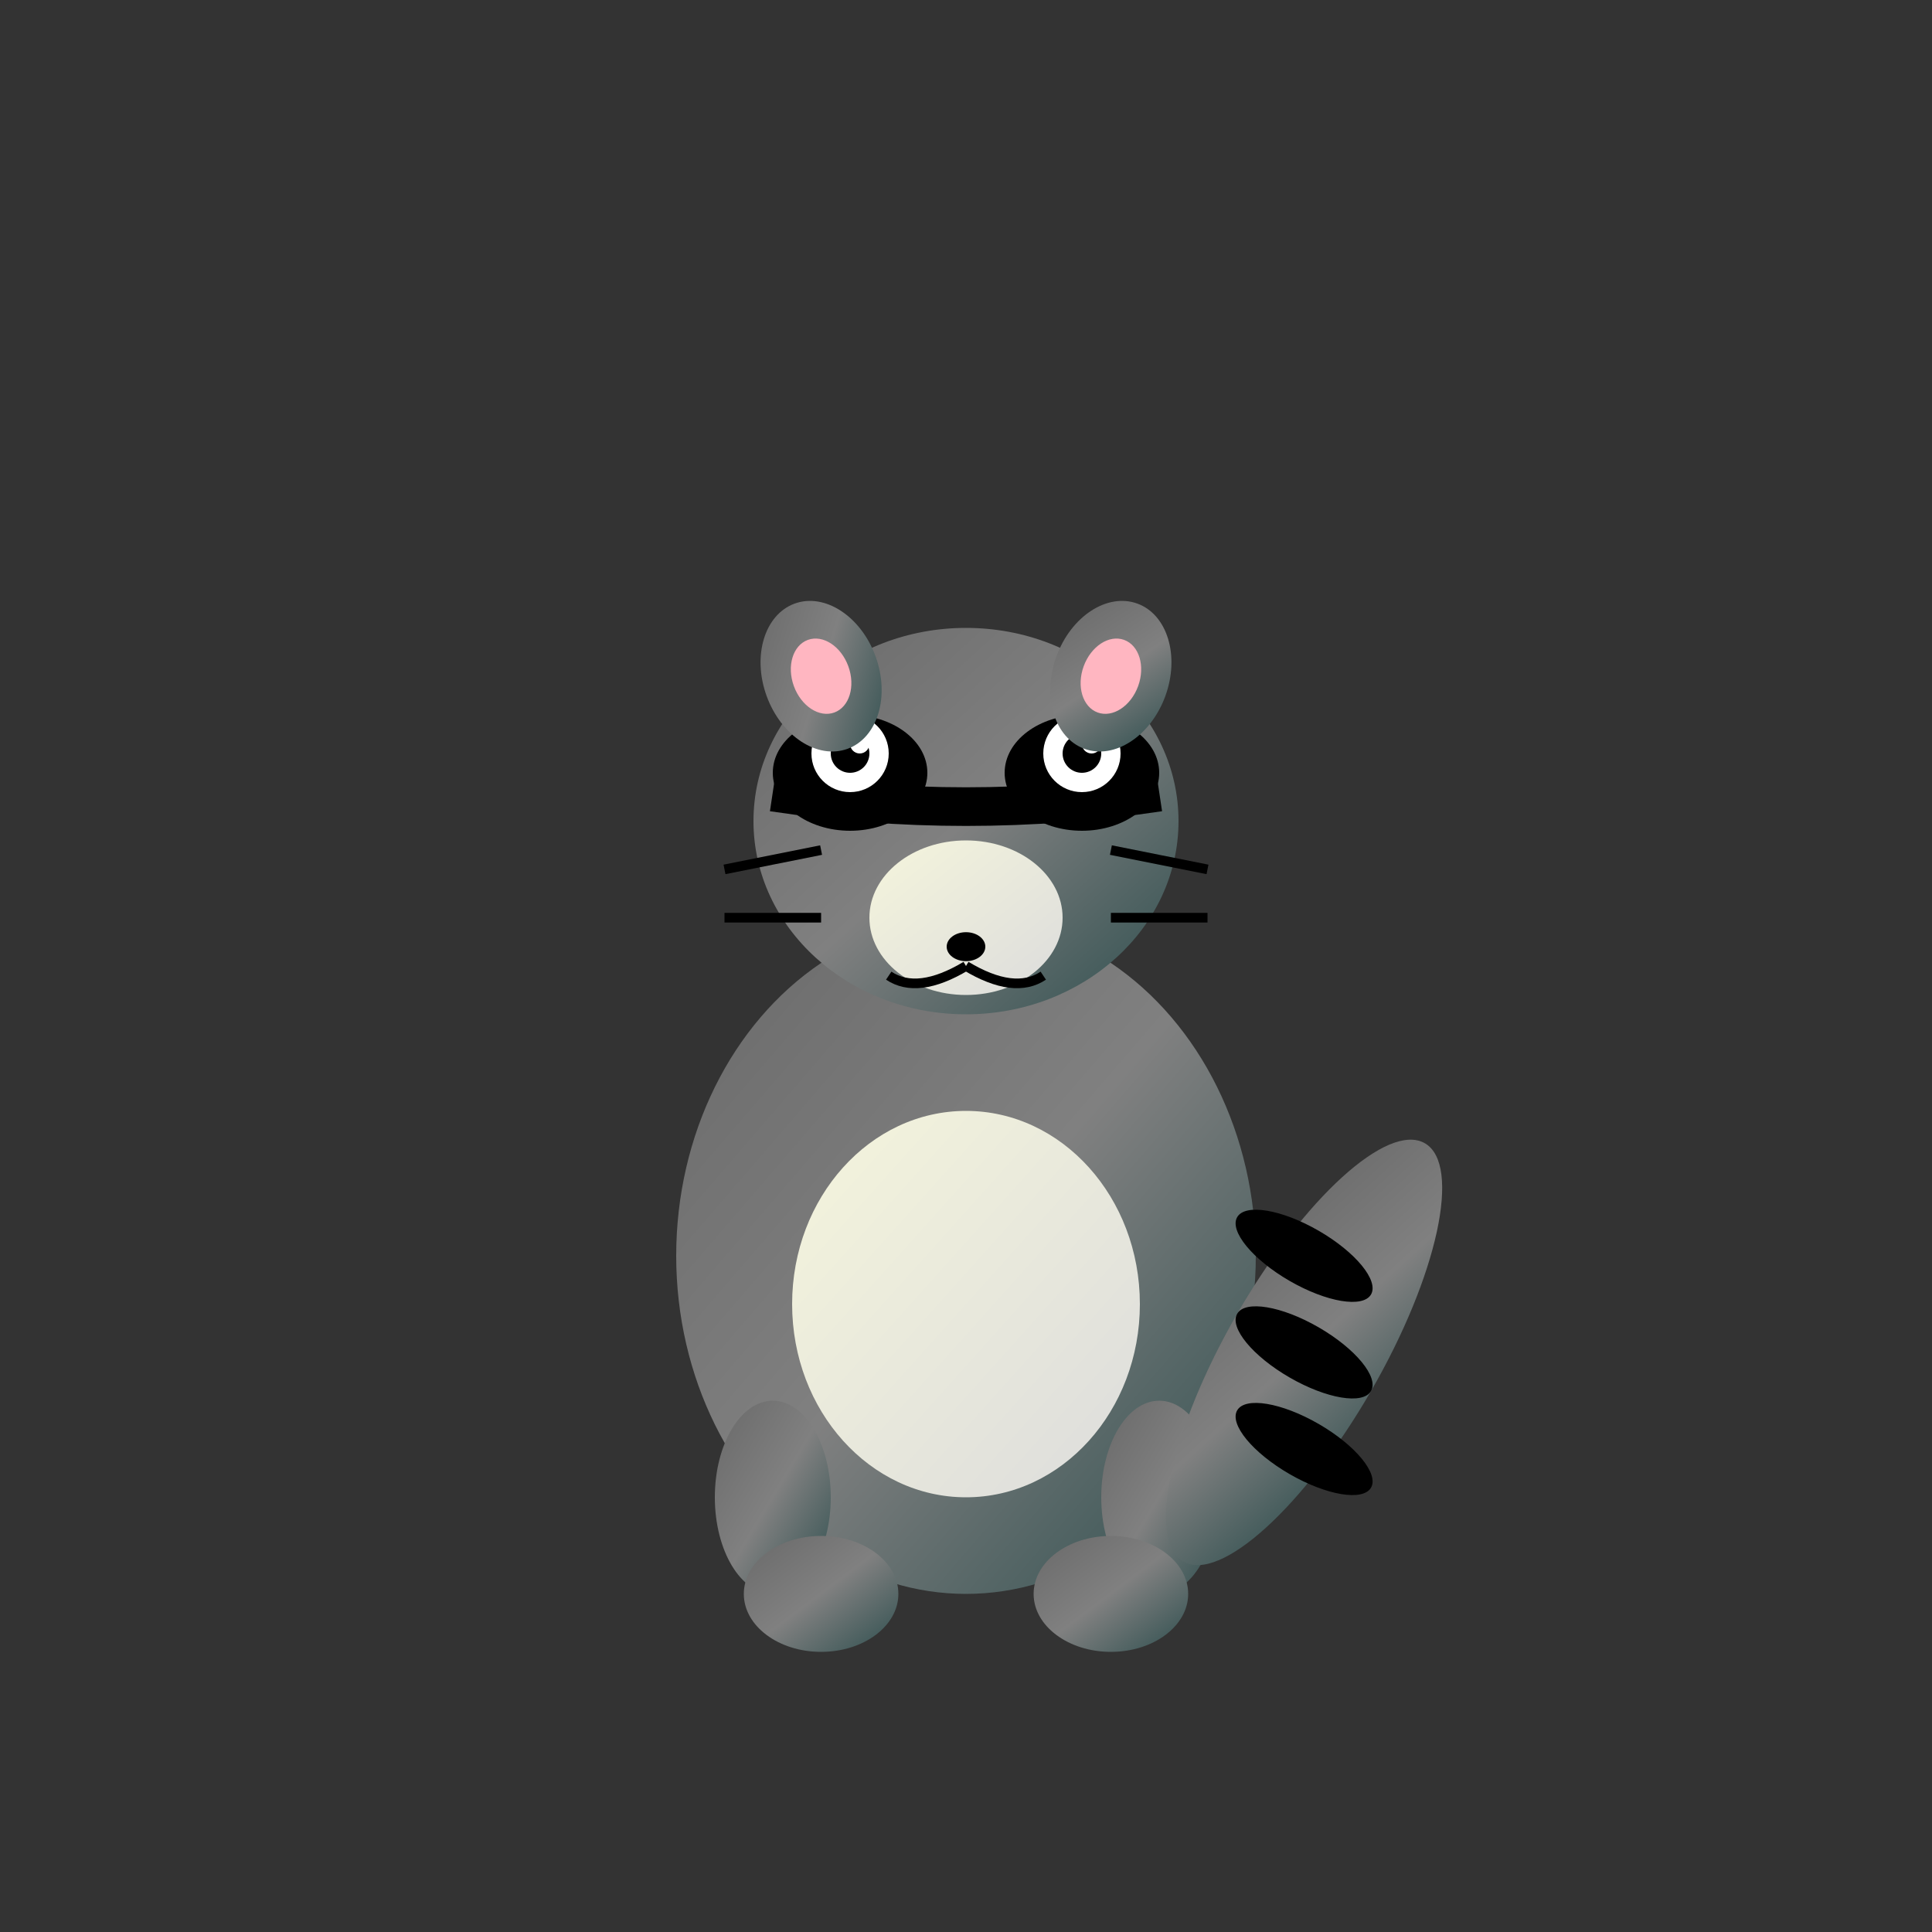 <svg xmlns="http://www.w3.org/2000/svg" viewBox="0 0 200 200">
  <rect x="0" y="0" width="200" height="200" fill="#333333" stroke="none"/>
  <defs>
    <linearGradient id="raccoonGradient" x1="0%" y1="0%" x2="100%" y2="100%">
      <stop offset="0%" style="stop-color:#696969;stop-opacity:1" />
      <stop offset="50%" style="stop-color:#808080;stop-opacity:1" />
      <stop offset="100%" style="stop-color:#2F4F4F;stop-opacity:1" />
    </linearGradient>
    <linearGradient id="chestGradient" x1="0%" y1="0%" x2="100%" y2="100%">
      <stop offset="0%" style="stop-color:#F5F5DC;stop-opacity:1" />
      <stop offset="100%" style="stop-color:#DCDCDC;stop-opacity:1" />
    </linearGradient>
  </defs>
  
  <!-- Body -->
  <ellipse cx="100" cy="130" rx="30" ry="35" fill="url(#raccoonGradient)" />
  
  <!-- Chest -->
  <ellipse cx="100" cy="135" rx="18" ry="20" fill="url(#chestGradient)" />
  
  <!-- Head -->
  <ellipse cx="100" cy="85" rx="22" ry="20" fill="url(#raccoonGradient)" />
  
  <!-- Snout -->
  <ellipse cx="100" cy="95" rx="10" ry="8" fill="url(#chestGradient)" />
  
  <!-- Eye mask -->
  <ellipse cx="88" cy="80" rx="8" ry="6" fill="#000" />
  <ellipse cx="112" cy="80" rx="8" ry="6" fill="#000" />
  <path d="M 80 82 Q 100 85 120 82" stroke="#000" stroke-width="4" fill="none" />
  
  <!-- Eyes -->
  <circle cx="88" cy="78" r="4" fill="#FFF" />
  <circle cx="112" cy="78" r="4" fill="#FFF" />
  <circle cx="88" cy="78" r="2" fill="#000" />
  <circle cx="112" cy="78" r="2" fill="#000" />
  <circle cx="89" cy="77" r="1" fill="#FFF" />
  <circle cx="113" cy="77" r="1" fill="#FFF" />
  
  <!-- Nose -->
  <ellipse cx="100" cy="98" rx="2" ry="1.5" fill="#000" />
  
  <!-- Mouth -->
  <path d="M 100 100 Q 95 103 92 101" stroke="#000" stroke-width="1" fill="none" />
  <path d="M 100 100 Q 105 103 108 101" stroke="#000" stroke-width="1" fill="none" />
  
  <!-- Ears -->
  <ellipse cx="85" cy="70" rx="6" ry="8" fill="url(#raccoonGradient)" transform="rotate(-20 85 70)" />
  <ellipse cx="115" cy="70" rx="6" ry="8" fill="url(#raccoonGradient)" transform="rotate(20 115 70)" />
  <ellipse cx="85" cy="70" rx="3" ry="4" fill="#FFB6C1" transform="rotate(-20 85 70)" />
  <ellipse cx="115" cy="70" rx="3" ry="4" fill="#FFB6C1" transform="rotate(20 115 70)" />
  
  <!-- Front paws -->
  <ellipse cx="80" cy="155" rx="6" ry="10" fill="url(#raccoonGradient)" />
  <ellipse cx="120" cy="155" rx="6" ry="10" fill="url(#raccoonGradient)" />
  
  <!-- Back legs -->
  <ellipse cx="85" cy="165" rx="8" ry="6" fill="url(#raccoonGradient)" />
  <ellipse cx="115" cy="165" rx="8" ry="6" fill="url(#raccoonGradient)" />
  
  <!-- Tail -->
  <ellipse cx="135" cy="140" rx="8" ry="25" fill="url(#raccoonGradient)" transform="rotate(30 135 140)" />
  
  <!-- Tail stripes -->
  <ellipse cx="135" cy="130" rx="8" ry="3" fill="#000" transform="rotate(30 135 130)" />
  <ellipse cx="135" cy="140" rx="8" ry="3" fill="#000" transform="rotate(30 135 140)" />
  <ellipse cx="135" cy="150" rx="8" ry="3" fill="#000" transform="rotate(30 135 150)" />
  
  <!-- Whiskers -->
  <line x1="75" y1="90" x2="85" y2="88" stroke="#000" stroke-width="1" />
  <line x1="75" y1="95" x2="85" y2="95" stroke="#000" stroke-width="1" />
  <line x1="115" y1="88" x2="125" y2="90" stroke="#000" stroke-width="1" />
  <line x1="115" y1="95" x2="125" y2="95" stroke="#000" stroke-width="1" />
</svg>